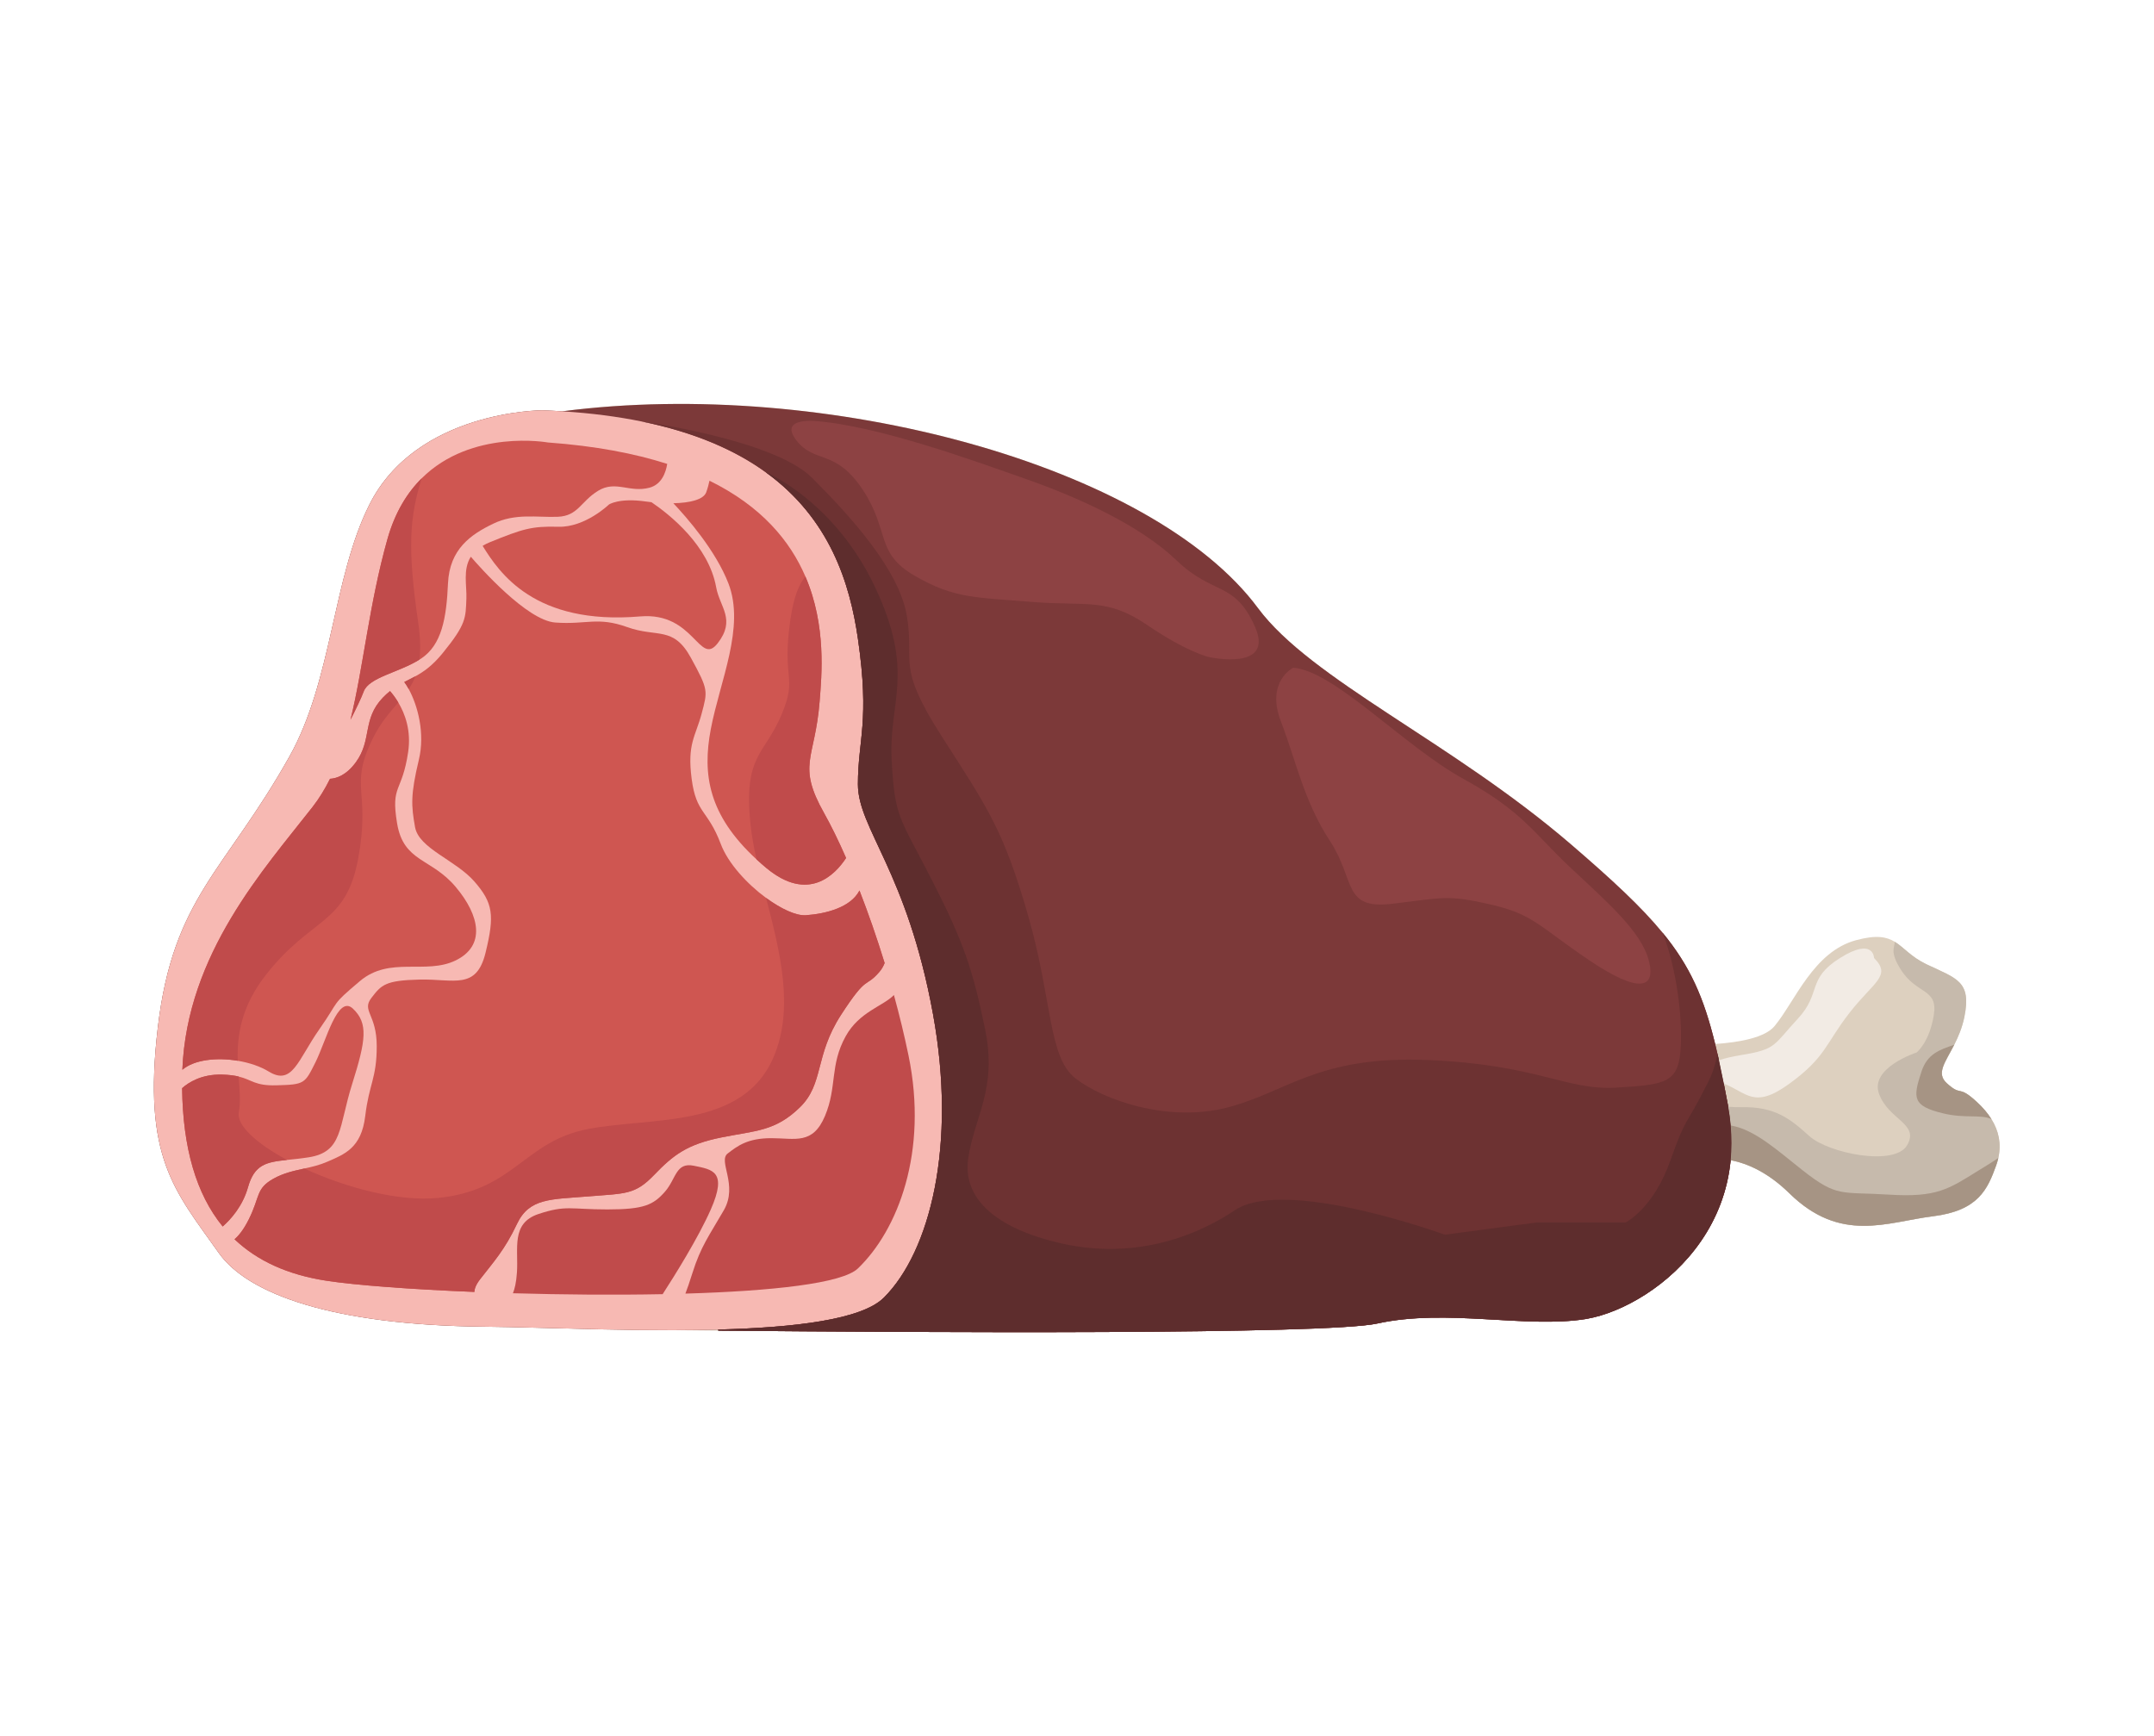 <?xml version="1.0" encoding="utf-8"?>
<!-- Generator: Adobe Illustrator 27.5.0, SVG Export Plug-In . SVG Version: 6.00 Build 0)  -->
<svg version="1.1" id="Capa_1" xmlns="http://www.w3.org/2000/svg" xmlns:xlink="http://www.w3.org/1999/xlink" x="0px" y="0px"
	 viewBox="0 0 2363 1905" style="enable-background:new 0 0 2363 1905;" xml:space="preserve">
<g>
	<path style="fill:#DDD0BF;" d="M2184.639,1227.779c-4.032-6.465-9.312-12.666-15.748-18.611
		c-21.662-20.008-16.192-5.292-33.245-20.8c-11.882-10.804-1.766-22.648,8.196-42.164c4.337-8.494,8.645-18.422,11.097-30.382
		c8.083-39.438-8.424-42.189-41.267-57.772c-17.324-8.219-24.899-18.612-35.035-24.802c-9.079-5.544-20.21-7.724-42.334-1.802
		c-46.824,12.532-66.757,66.612-89.481,94.199c-10.499,12.747-38.335,17.883-65.247,19.729
		c-12.451-50.928-27.31-85.071-57.619-122.042c-22.935-27.975-54.692-57.593-101.047-97.411
		c-131.13-112.639-284.421-180.022-342.954-258.903c-116.02-156.349-473.809-253.33-763.105-215.767v0.004
		c-7.18-0.454-14.489-0.837-21.992-1.11c0,0-137.855,0-189.722,103.67c-40.321,80.588-40.454,192.147-87.668,276.279
		c-70.609,125.819-127.531,154.356-144.341,297.257c-16.811,142.9,18.254,178.518,67.009,247.447
		c31.661,44.763,124.405,79.015,290.839,80.696c34.713,0.351,79.714,1.903,127.74,2.927v0.002c0,0,0.138,0.002,0.174,0.003
		c25.731,0.547,52.305,0.93,78.669,0.904c15.124,0.158,32.039,0.327,50.44,0.499c224.234,2.092,666.912,4.561,723.089-7.826
		c75.651-16.681,163.071,5.661,228.635-4.913c0.534-0.086,1.099-0.217,1.64-0.312c18.9-3.337,41.825-12.388,64.322-26.939
		c43.992-28.454,86.184-77.947,92.898-147.018c18.418,3.594,40.985,13.362,64.378,36.321
		c56.387,55.342,107.347,31.484,157.299,25.283c49.951-6.2,60.052-29.392,69.622-55.909c0.997-2.764,1.747-5.478,2.35-8.162
		C2195.69,1254.931,2192.764,1240.802,2184.639,1227.779z"/>
	<path style="fill:#7C3939;" d="M1898.63,1234.778c-0.597-6.716-1.481-13.565-2.751-20.583c-0.102-0.56-0.159-1.101-0.265-1.664
		c-1.563-8.305-3.083-16.196-4.589-23.784c-1.773-8.932-3.527-17.418-5.296-25.471c-0.541-2.46-1.086-4.845-1.631-7.231
		c-0.832-3.638-1.673-7.197-2.523-10.672c-12.451-50.928-27.31-85.071-57.619-122.042c-22.935-27.975-54.692-57.593-101.047-97.411
		c-131.13-112.639-284.421-180.022-342.954-258.903c-116.02-156.349-473.809-253.33-763.105-215.767v0.004
		c-7.18-0.454-14.489-0.837-21.992-1.11c0,0-137.855,0-189.722,103.67c-40.321,80.588-40.454,192.147-87.668,276.279
		c-70.609,125.819-127.531,154.356-144.341,297.257c-16.811,142.9,18.254,178.518,67.009,247.447
		c31.661,44.763,124.405,79.015,290.839,80.696c34.713,0.351,79.714,1.903,127.74,2.927c0.058,0.002,0.116,0.003,0.174,0.004
		c25.731,0.547,52.305,0.93,78.669,0.904c16.956-0.017,33.79-0.213,50.253-0.648c0.06,0.383,0.105,0.766,0.187,1.147
		c224.234,2.092,666.912,4.561,723.089-7.826c75.651-16.681,163.071,5.661,228.635-4.913c0.534-0.086,1.099-0.217,1.64-0.312
		c18.9-3.337,41.825-12.388,64.322-26.939c43.992-28.454,86.184-77.947,92.898-147.018
		C1899.754,1260.737,1899.81,1248.047,1898.63,1234.778z"/>
	<path style="fill:#F7B9B3;" d="M1023.55,1112.531c-28.58-156.619-82.377-203.423-82.377-252.177c0-48.755,13.193-68.829,0-159.713
		c-8.769-60.412-30.536-131.551-101.287-182.656c-33.291-24.046-77.456-43.642-136.193-55.611
		c-25.984-5.294-54.821-9.095-86.844-11.121c-7.18-0.454-14.489-0.837-21.992-1.11c0,0-137.855,0-189.722,103.67
		c-40.321,80.588-40.454,192.147-87.668,276.279c-70.609,125.819-127.531,154.356-144.341,297.257
		c-16.811,142.9,18.254,178.518,67.009,247.447c31.661,44.763,124.405,79.015,290.839,80.696
		c34.713,0.351,79.714,1.903,127.74,2.927c0.058,0.002,0.116,0.003,0.174,0.004c25.731,0.547,52.305,0.93,78.669,0.904
		c16.956-0.017,33.79-0.213,50.253-0.648c83.9-2.22,157.599-10.782,181.945-35.129
		C1020.188,1373.114,1049.868,1256.759,1023.55,1112.531z"/>
	<g>
		<path style="fill:#CF5651;" d="M787.348,705.685c20.174-26.058,2.274-39.462-1.681-61.363
			c-8.287-45.899-50.875-79.691-70.983-93.351c-2.125-0.235-4.246-0.495-6.35-0.795c-29.42-4.203-40.347,3.363-40.347,3.363
			s-26.057,25.218-55.477,24.377c-29.421-0.841-39.507,2.522-74.812,16.812c-3.134,1.268-5.796,2.668-8.255,4.122
			c18.068,29.164,56.627,87.319,173.007,77.42C761.817,671.219,767.175,731.743,787.348,705.685z"/>
		<path style="fill:#CF5651;" d="M779.783,799.831c-9.494,49.845-2.57,94.479,50.139,142.99c3.292,3.029,6.727,6.07,10.383,9.133
			c46.29,38.765,75.808,7.753,87.887-10.655c-8.332-19.019-16.479-35.627-24.004-49.003c-30.26-53.798-10.087-58.842-5.044-122.726
			c2.243-28.404,7.593-83.062-15.602-137.083c-16.59-38.64-47.802-76.942-105.229-105.088c-0.756,3.656-1.886,8.036-3.573,12.69
			c-2.91,8.022-17.857,11.641-36.067,12.024c14.629,15.472,46.438,51.717,60.443,88.006
			C817.609,688.033,789.871,746.874,779.783,799.831z"/>
		<path style="fill:#CF5651;" d="M314.833,1272.571c6.949-0.737,14.771-1.469,23.648-2.849
			c37.826-5.884,32.783-32.783,47.913-80.697c15.13-47.913,17.652-66.406,0.841-82.378c-16.812-15.971-29.42,35.305-41.188,58.842
			c-11.768,23.536-11.768,24.378-42.87,25.218c-23.781,0.643-26.476-6.075-41.437-9.654c-4.606-1.101-10.331-1.916-18.243-2.114
			c-22.596-0.564-36.804,8.726-43.717,14.891c0.802,65.406,15.376,116.082,44.517,151.77c8.698-7.668,21.853-22.082,27.779-43.094
			C279.152,1277.415,292.172,1274.973,314.833,1272.571z"/>
		<path style="fill:#CF5651;" d="M260.784,1163.764c12.658,2.12,24.758,6.155,33.988,11.811
			c26.057,15.972,31.941-12.609,55.477-46.233c23.536-33.623,11.768-25.218,44.551-52.957c32.782-27.739,72.29-6.725,105.073-22.696
			c32.782-15.971,26.897-48.755,0-80.697c-26.899-31.943-57.159-26.899-64.26-69.769c-7.1-42.87,5.419-32.783,12.144-78.175
			c3.474-23.456-3.378-41.921-10.811-54.341c-3.185-5.323-6.451-9.535-9.084-12.526c-2.55,2.054-5.154,4.395-7.845,7.185
			c-22.696,23.537-11.768,46.233-29.421,70.61c-10.629,14.679-21.534,18.057-28.552,18.441
			c-5.51,11.105-11.857,21.539-19.361,31.154c-52.724,67.555-137.608,160.688-142.634,288.093
			C213.127,1162.473,237.871,1159.927,260.784,1163.764z"/>
		<path style="fill:#CF5651;" d="M645.291,1312.592c41.189-3.362,51.275-1.681,72.289-23.536
			c21.015-21.855,36.145-33.624,73.971-41.189c37.826-7.565,58.841-6.725,85.739-32.783c26.898-26.059,15.971-56.32,45.391-101.712
			c29.42-45.392,26.058-28.58,42.029-47.073c2.599-3.009,4.427-6.321,5.764-9.735c-8.688-28.28-18.093-55.174-27.605-79.606
			c-9.505,18.601-36.88,25.622-58.854,27.138c-10.702,0.738-27.238-6.956-43.63-19.014c-20.945-15.407-41.658-37.942-49.673-59.161
			c-14.291-37.827-26.899-32.783-31.943-71.441c-5.043-38.658,4.203-46.242,10.928-71.46c6.724-25.218,7.566-26.059-11.768-61.364
			c-19.333-35.305-36.985-21.855-69.768-33.623c-32.782-11.768-44.55-2.522-79.014-5.044c-31.228-2.285-83.16-61.164-92.636-72.199
			c-8.946,14.084-4.286,31.53-4.87,46.14c-0.841,21.015,0,27.74-26.058,59.682c-11.282,13.83-20.829,20.404-29.872,25.331
			c-4.142,2.257-8.181,4.181-12.228,6.281c1.642,2.219,3.299,4.826,4.912,7.773c9.859,18.003,18.069,48.439,11.131,77.457
			c-9.247,38.667-8.406,50.436-4.203,73.972c4.203,23.537,44.551,36.146,65.098,59.682c20.548,23.536,22.322,36.986,12.235,78.175
			c-10.086,41.189-34.464,28.581-72.289,29.421c-37.826,0.841-42.029,5.884-52.956,20.174c-10.928,14.29,5.884,17.652,5.884,52.957
			c0,35.305-8.405,41.189-12.608,76.494c-4.203,35.305-22.696,42.03-42.159,50.436c-8.178,3.532-16.435,5.429-24.695,7.255
			c-11.4,2.52-22.805,4.901-34.015,11.238c-19.333,10.928-14.29,19.334-26.898,44.552c-5.909,11.817-11.431,18.242-15.65,21.775
			c25.036,23.758,58.403,38.988,100.548,45.472c32.276,4.966,92.573,9.49,162.638,12.32c0.024-3.355,1.59-7.883,6.316-14
			c14.291-18.493,26.899-31.943,40.348-60.523C580.566,1314.274,604.102,1315.954,645.291,1312.592z"/>
		<path style="fill:#CF5651;" d="M460.127,723.689c0.638-0.399,1.297-0.778,1.918-1.192c22.696-15.13,27.739-44.551,29.42-82.378
			c1.682-37.827,25.218-53.798,49.595-65.567c24.376-11.768,47.912-6.725,70.607-7.565c22.696-0.841,25.218-16.812,44.551-28.58
			c19.333-11.768,34.464,2.522,56.319-3.362c13.326-3.588,17.884-16.535,19.425-26.107c-35.735-11.444-78.829-19.708-130.86-23.488
			c0,0-83.723-15.14-138.52,39.34c-15.815,15.724-29.238,37.204-37.522,66.575c-20.043,71.062-26.26,139.837-40.546,198.311
			c5.758-11.318,11.795-23.722,14.488-31.032C404.726,743.108,437.455,737.884,460.127,723.689z"/>
	</g>
	<path style="fill:#C04B4B;" d="M314.833,1272.571c-33.183-17.883-55.618-37.879-52.844-52.444
		c2.16-11.342,0.852-24.429-0.249-39.075c-4.606-1.101-10.331-1.916-18.243-2.114c-22.596-0.564-36.804,8.726-43.717,14.891
		c0.802,65.406,15.376,116.082,44.517,151.77c8.698-7.668,21.853-22.082,27.779-43.094
		C279.152,1277.415,292.172,1274.973,314.833,1272.571z"/>
	<path style="fill:#C04B4B;" d="M260.784,1163.764c-0.722-27.415,3.365-59.35,31.465-94.944
		c50.435-63.885,87.421-53.798,100.87-127.77c13.449-73.972-10.087-77.334,15.131-129.451c8.986-18.572,19.46-30.095,28.696-40.891
		c-3.185-5.323-6.451-9.535-9.084-12.526c-2.55,2.054-5.154,4.395-7.845,7.185c-22.696,23.537-11.768,46.233-29.421,70.61
		c-10.629,14.679-21.534,18.057-28.552,18.441c-5.51,11.105-11.857,21.539-19.361,31.154
		c-52.724,67.555-137.608,160.688-142.634,288.093C213.127,1162.473,237.871,1159.927,260.784,1163.764z"/>
	<path style="fill:#C04B4B;" d="M526.769,1403.376c14.291-18.493,26.899-31.943,40.348-60.523
		c13.449-28.579,36.984-26.898,78.173-30.261c41.189-3.362,51.275-1.681,72.289-23.536c21.015-21.855,36.145-33.624,73.971-41.189
		c37.826-7.565,58.841-6.725,85.739-32.783c26.898-26.059,15.971-56.32,45.391-101.712c29.42-45.392,26.058-28.58,42.029-47.073
		c2.599-3.009,4.427-6.321,5.764-9.735c-8.688-28.28-18.093-55.174-27.605-79.606c-9.505,18.601-36.88,25.622-58.854,27.138
		c-10.702,0.738-27.238-6.956-43.63-19.014c15.215,58.628,31.169,120.841,8.327,174.523
		c-33.623,79.016-132.811,65.566-203.42,79.016s-80.695,67.247-164.753,75.654c-43.103,4.31-101.2-11.287-146.708-32.253
		c-11.4,2.52-22.805,4.901-34.015,11.238c-19.333,10.928-14.29,19.334-26.898,44.552c-5.909,11.817-11.431,18.242-15.65,21.775
		c25.036,23.758,58.403,38.988,100.548,45.472c32.276,4.966,92.573,9.49,162.638,12.32
		C520.477,1414.021,522.043,1409.494,526.769,1403.376z"/>
	<path style="fill:#C04B4B;" d="M443.481,748.225c1.642,2.219,3.299,4.826,4.912,7.773c2.833-4.276,5.321-8.853,7.316-14.054
		C451.567,744.2,447.529,746.125,443.481,748.225z"/>
	<path style="fill:#C04B4B;" d="M458.683,682.149c-11.761-80.65-9.484-114.35,3.899-157.359
		c-15.815,15.724-29.238,37.204-37.522,66.575c-20.043,71.062-26.26,139.837-40.546,198.311
		c5.758-11.318,11.795-23.722,14.488-31.032c5.723-15.535,38.453-20.758,61.124-34.954
		C461.472,712.763,461.197,699.384,458.683,682.149z"/>
	<path style="fill:#C04B4B;" d="M761.291,1278.969c-20.175-4.203-19.334,14.289-31.943,28.579
		c-12.608,14.291-22.695,19.334-63.042,19.334c-40.348,0-45.391-5.043-75.652,5.044c-30.261,10.087-21.855,37.826-23.536,63.884
		c-0.73,11.318-2.571,18.506-4.419,23.024c53.825,1.555,110.972,2.058,164.247,1.013c12.498-19.31,39.01-61.538,52.838-92.965
		C798.275,1284.852,781.464,1283.171,761.291,1278.969z"/>
	<path style="fill:#C04B4B;" d="M927.724,1136.908c-17.652,31.943-9.247,55.479-22.696,87.421
		c-13.449,31.943-32.782,24.377-58.84,24.377c-26.058,0-36.986,8.407-47.913,16.812c-10.927,8.406,11.768,34.465-4.202,62.204
		c-15.971,27.74-25.218,39.509-34.464,68.929c-3.259,10.369-5.785,17.558-7.707,22.582c94.345-2.816,172-11.019,189.271-27.625
		c43.711-42.03,77.333-127.771,55.478-233.685c-4.594-22.261-10.038-44.492-16-66.27
		C968.744,1103.943,942.595,1109.998,927.724,1136.908z"/>
	<path style="fill:#C04B4B;" d="M857.116,784.7c-18.493,43.711-42.029,43.711-33.623,121.045
		c1.296,11.925,3.596,24.333,6.429,37.076c3.292,3.029,6.727,6.07,10.383,9.133c46.29,38.765,75.808,7.753,87.887-10.655
		c-8.332-19.019-16.479-35.627-24.004-49.003c-30.26-53.798-10.087-58.842-5.044-122.726c2.243-28.404,7.593-83.062-15.602-137.083
		c-6.491,7.666-12.716,21.543-16.339,46.299C857.116,747.715,875.609,740.99,857.116,784.7z"/>
	<path style="fill:#6D3232;" d="M1898.63,1234.778c-0.597-6.716-1.481-13.565-2.751-20.583c-0.102-0.56-0.159-1.101-0.265-1.664
		c-1.563-8.305-3.083-16.196-4.589-23.784c-1.773-8.932-3.527-17.418-5.296-25.471c-0.541-2.46-1.086-4.845-1.631-7.231
		c-0.832-3.638-1.673-7.197-2.523-10.672c-12.451-50.928-27.31-85.071-57.619-122.042c15.606,40.542,21.286,90.573,19.996,122.824
		c-1.682,42.029-15.131,43.711-70.609,47.073c-55.478,3.363-85.738-25.218-206.781-30.261
		c-121.044-5.044-154.666,35.305-220.231,52.117c-65.565,16.812-136.173-8.406-166.434-31.943
		c-30.262-23.536-25.218-85.74-52.117-178.997c-26.898-93.256-43.709-116.891-94.437-195.906
		c-50.728-79.016-29.968-80.697-38.374-131.968c-8.405-51.272-62.202-110.123-104.231-152.152
		c-42.029-42.03-187.047-61.742-187.047-61.742c58.738,11.968,102.903,31.564,136.193,55.611
		c70.751,51.104,92.518,122.244,101.287,182.656c13.193,90.884,0,110.958,0,159.713c0,48.754,53.797,95.558,82.377,252.177
		c26.318,144.229-3.362,260.583-53.797,311.019c-24.346,24.347-98.045,32.908-181.945,35.129c0.06,0.383,0.105,0.766,0.187,1.147
		c224.234,2.092,666.912,4.561,723.089-7.826c75.651-16.681,163.071,5.661,228.635-4.913c0.534-0.086,1.099-0.217,1.64-0.312
		c18.9-3.337,41.825-12.388,64.322-26.939c43.992-28.454,86.184-77.947,92.898-147.018
		C1899.754,1260.737,1899.81,1248.047,1898.63,1234.778z"/>
	<path style="fill:#8D4243;" d="M946.625,537.567c29.852,45.392,13.3,68.928,56.88,94.146
		c43.581,25.218,67.116,23.536,127.638,28.581c60.522,5.044,82.64-5.044,127.059,25.218c44.418,30.261,67.954,35.305,67.954,35.305
		s72.738,16.318,50.435-33.623c-22.303-49.942-45.391-33.623-85.739-72.292c-40.347-38.666-107.351-68.928-164.631-89.102
		c-57.28-20.174-163.193-58.842-232.12-63.885c0,0-40.348-3.892-20.173,21.591C894.101,508.986,916.774,492.175,946.625,537.567z"/>
	<path style="fill:#8D4243;" d="M1458.968,922.557c28.579,43.711,13.449,75.653,68.927,68.929
		c55.478-6.725,60.522-9.977,107.594,0.896c47.072,10.873,52.115,23.481,107.594,60.888c55.478,37.406,73.97,31.522,65.564,0
		c-8.406-31.523-45.391-63.514-85.739-101.316c-40.347-37.802-51.905-61.319-117.575-97.474
		c-65.67-36.155-141.321-118.533-186.712-121.896c0,0-30.261,15.131-13.449,58.842
		C1421.983,835.136,1430.388,878.847,1458.968,922.557z"/>
	<path style="fill:#C6BAAC;" d="M2184.639,1227.779c-4.032-6.465-9.312-12.666-15.748-18.611
		c-21.662-20.008-16.192-5.292-33.245-20.8c-11.882-10.804-1.766-22.648,8.196-42.164c4.337-8.494,8.645-18.422,11.097-30.382
		c8.083-39.438-8.424-42.189-41.267-57.772c-17.324-8.219-24.899-18.612-35.035-24.802c-0.305,6.901-5.545,10.998,6.344,30.092
		c17.599,28.264,41.323,20.481,36.443,50.46c-4.88,29.979-18.831,40.881-18.831,40.881s-51.772,16.724-41.219,45.44
		c10.552,28.717,44.545,32.522,30.828,56.265c-13.717,23.742-86.525,8.821-107.328-9.984
		c-20.803-18.804-37.357-32.447-74.429-31.691c-5.023,0.102-9.892-0.136-14.568-0.517c1.27,7.018,2.154,13.867,2.751,20.583
		c1.18,13.269,1.124,25.958-0.05,38.039c18.418,3.594,40.985,13.362,64.378,36.321c56.387,55.342,107.347,31.484,157.299,25.283
		c49.951-6.2,60.052-29.392,69.622-55.909c0.997-2.764,1.747-5.478,2.35-8.162
		C2195.69,1254.931,2192.764,1240.802,2184.639,1227.779z"/>
	<path style="fill:#A69484;" d="M2107.893,1175.734c-9.492,28.817-10.019,37.56,23.709,45.736
		c24.385,5.912,41.187,0.786,53.037,6.309c-4.032-6.465-9.312-12.666-15.748-18.611c-21.662-20.008-16.192-5.292-33.245-20.8
		c-11.882-10.804-1.766-22.648,8.196-42.164C2127.517,1151.865,2114.373,1156.059,2107.893,1175.734z"/>
	<path style="fill:#A69484;" d="M2072.315,1310.638c-52.504-3.334-56.422,3.449-94.542-26.492
		c-26.916-21.141-52.408-44.941-79.144-49.368c1.18,13.269,1.124,25.958-0.05,38.039c18.418,3.594,40.985,13.362,64.378,36.321
		c56.387,55.342,107.347,31.484,157.299,25.283c49.951-6.2,60.052-29.392,69.622-55.909c0.997-2.764,1.747-5.478,2.35-8.162
		c-5.149,3.756-12.469,8.078-22.253,14.151C2138.011,1304.342,2124.819,1313.972,2072.315,1310.638z"/>
	<path style="fill:#F2EBE4;" d="M1962.432,1189.328c40.831-29.566,39.856-43.926,66.533-78.163
		c26.678-34.239,46.508-40.5,26.924-60.109c0,0-0.231-23.321-37.29-0.055c-37.059,23.265-19.859,38.289-46.596,66.95
		c-26.736,28.661-22.628,33.297-62.5,39.667c-9.519,1.521-17.485,3.466-23.774,5.659c1.77,8.053,3.524,16.539,5.296,25.471
		C1916.391,1198.753,1924.113,1217.076,1962.432,1189.328z"/>
	<path style="fill:#5E2D2D;" d="M1898.63,1234.778c-0.597-6.716-1.481-13.565-2.751-20.583c-0.102-0.56-0.159-1.101-0.265-1.664
		c-1.563-8.305-3.083-16.196-4.589-23.784c-1.773-8.932-3.527-17.418-5.296-25.471c-0.541-2.46-1.086-4.845-1.631-7.231
		c-1.809,10.229-4.928,20.543-9.885,30.458c-26.899,53.798-23.536,35.304-42.029,87.421c-18.493,52.117-48.754,67.248-48.754,67.248
		h-97.506l-100.869,13.449c0,0-174.839-63.884-230.318-26.899c-55.477,36.986-122.724,52.117-191.651,36.146
		c-68.928-15.971-107.594-47.913-100.869-93.306c6.724-45.392,31.942-75.653,18.493-141.219
		c-13.449-65.566-23.536-95.827-58.84-164.756c-35.304-68.928-40.348-67.247-43.711-131.132
		c-3.362-63.885,26.357-95.411-18.493-189.973c-44.849-94.562-119.78-125.495-119.78-125.495l0,0
		c70.751,51.104,92.518,122.244,101.287,182.656c13.193,90.884,0,110.958,0,159.713c0,48.754,53.797,95.558,82.377,252.177
		c26.318,144.229-3.362,260.583-53.797,311.019c-24.346,24.347-98.045,32.908-181.945,35.129c0.06,0.383,0.105,0.766,0.187,1.147
		c224.234,2.092,666.912,4.561,723.089-7.826c75.651-16.681,163.071,5.661,228.635-4.913c0.534-0.086,1.099-0.217,1.64-0.312
		c18.9-3.337,41.825-12.388,64.322-26.939c43.992-28.454,86.184-77.947,92.898-147.018
		C1899.754,1260.737,1899.81,1248.047,1898.63,1234.778z"/>
</g>
</svg>
